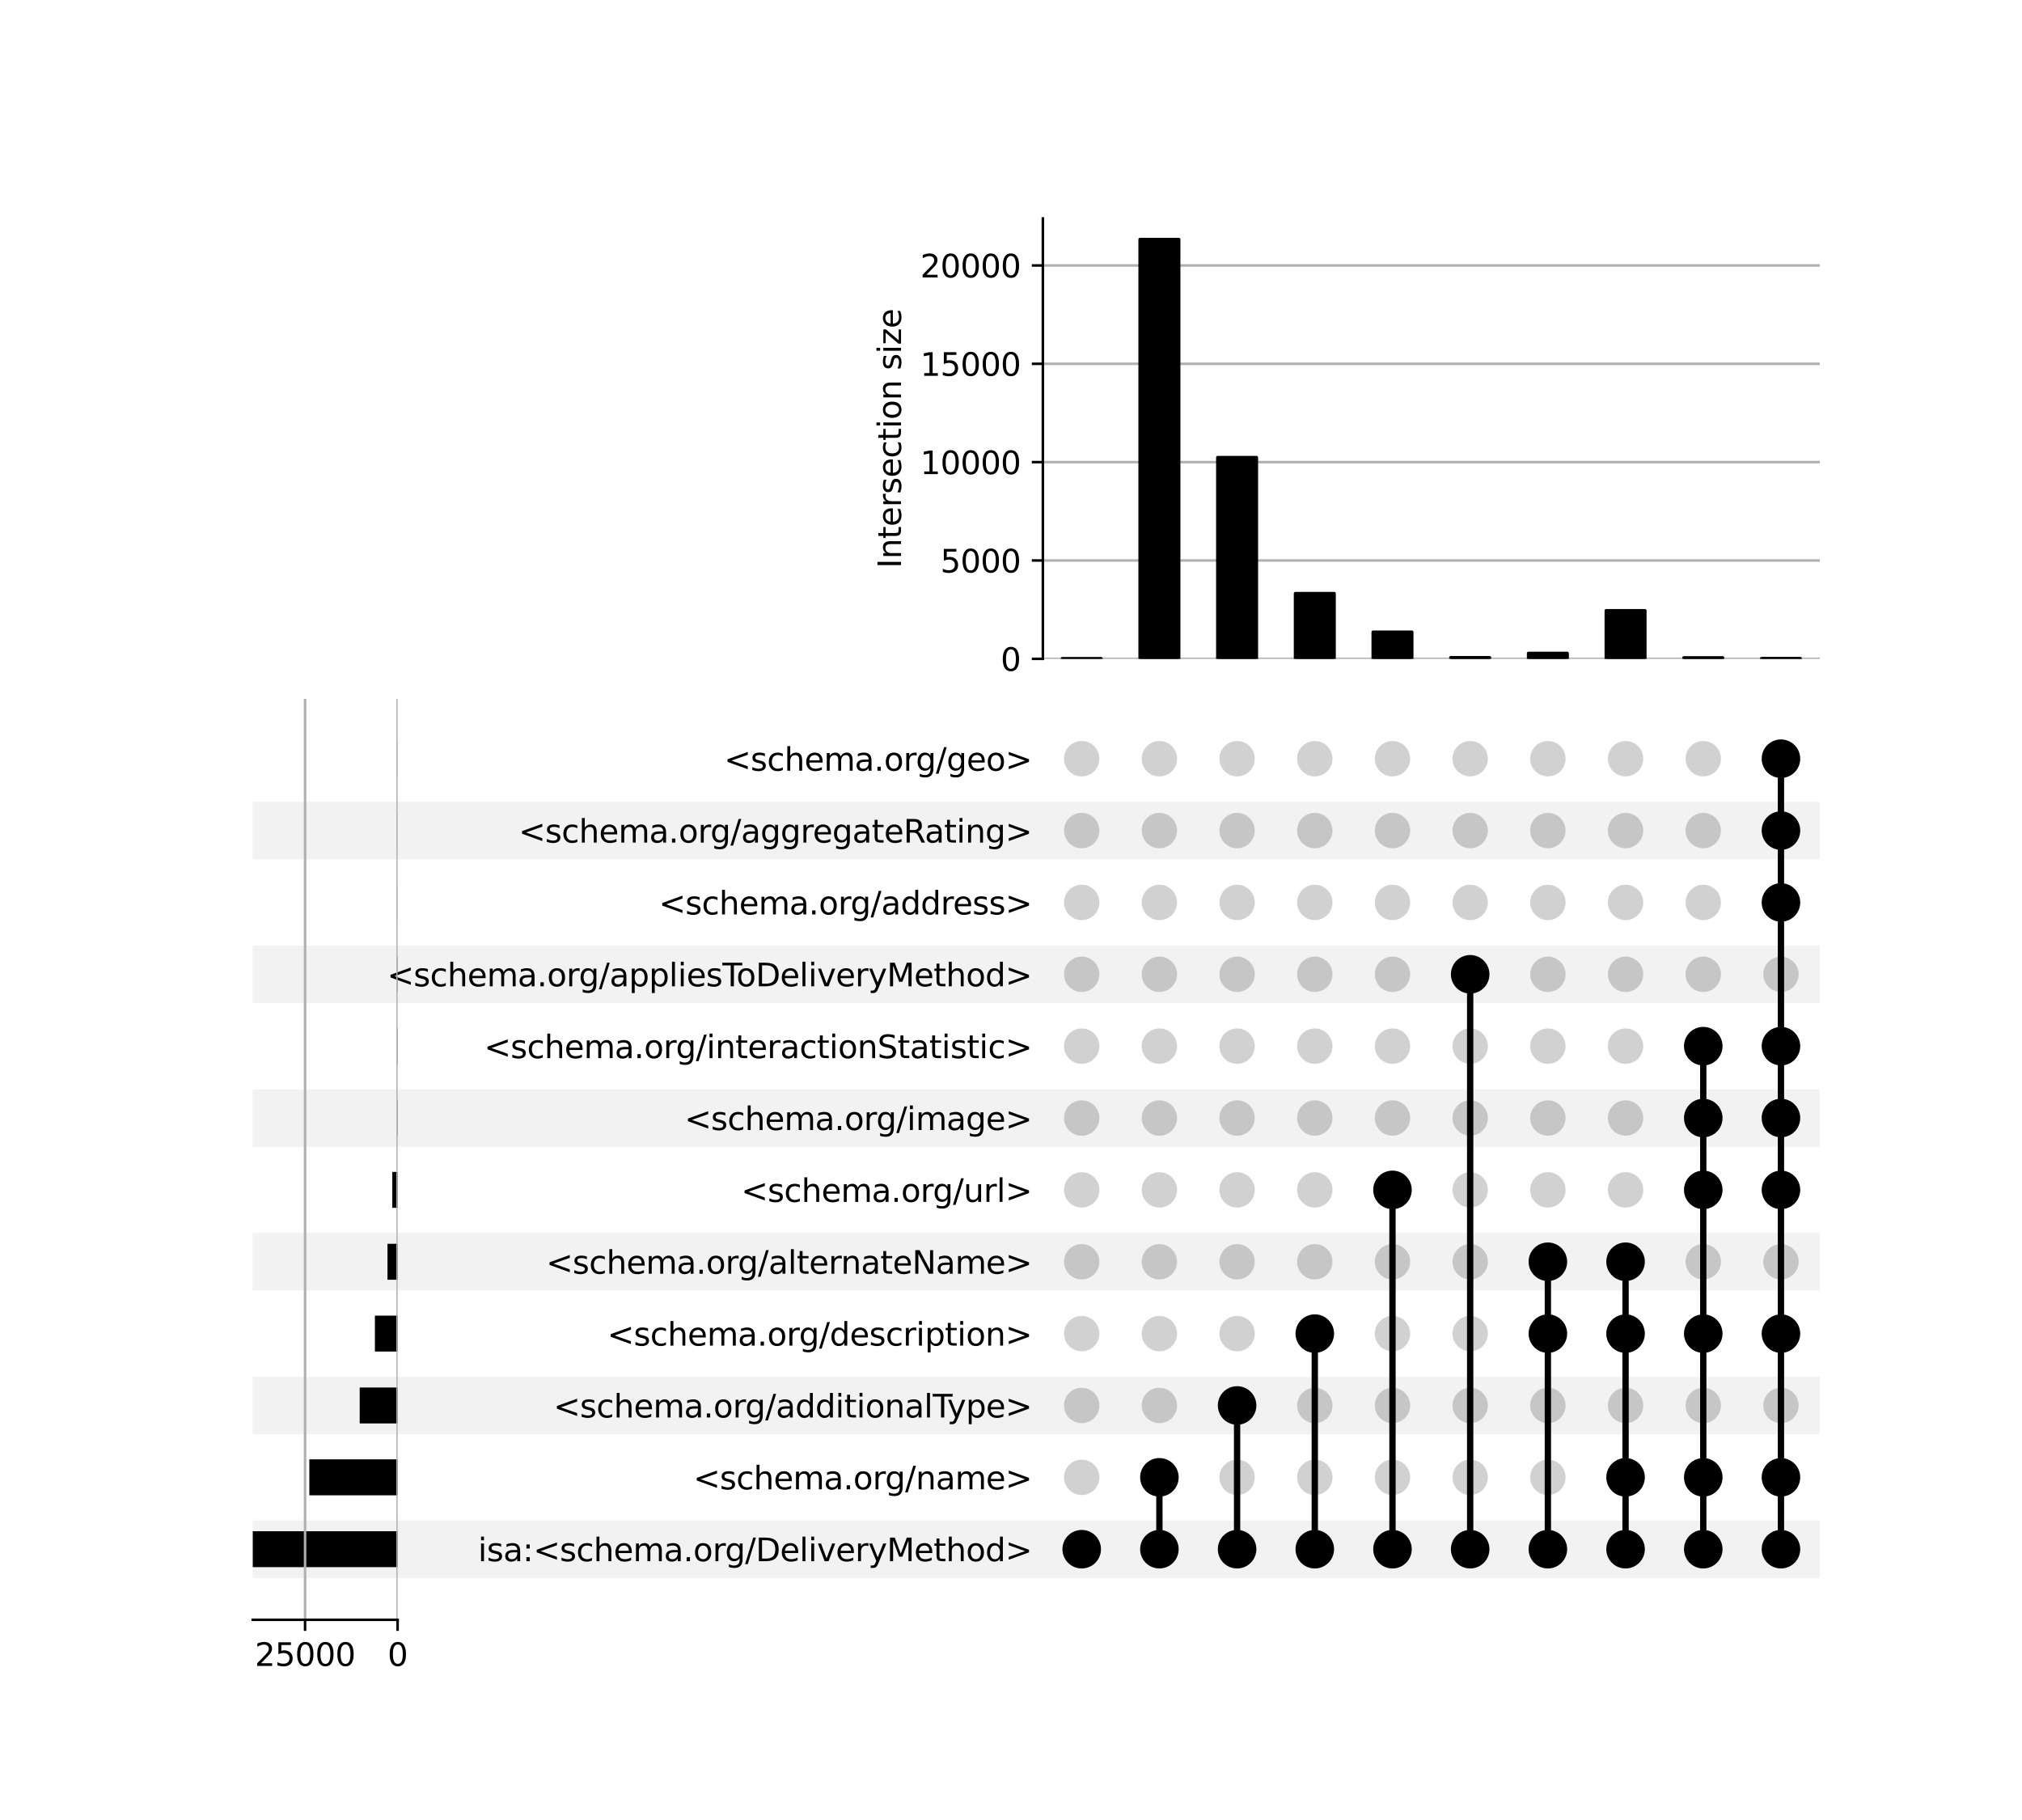 <?xml version="1.0" encoding="utf-8" standalone="no"?>
<!DOCTYPE svg PUBLIC "-//W3C//DTD SVG 1.1//EN"
  "http://www.w3.org/Graphics/SVG/1.1/DTD/svg11.dtd">
<svg xmlns:xlink="http://www.w3.org/1999/xlink" width="640pt" height="576pt" viewBox="0 0 640 576" xmlns="http://www.w3.org/2000/svg" version="1.1">
 <defs>
  <style type="text/css">*{stroke-linejoin: round; stroke-linecap: butt}</style>
 </defs>
 <g id="figure_1">
  <g id="patch_1">
   <path d="M 0 576 
L 640 576 
L 640 0 
L 0 0 
z
" style="fill: #ffffff"/>
  </g>
  <g id="axes_1">
   <g id="patch_2">
    <path d="M 80 499.392 
L 576 499.392 
L 576 481.197 
L 80 481.197 
z
" clip-path="url(#p5367381fc2)" style="fill-opacity: 0.051"/>
   </g>
   <g id="patch_3">
    <path d="M 80 453.905 
L 576 453.905 
L 576 435.711 
L 80 435.711 
z
" clip-path="url(#p5367381fc2)" style="fill-opacity: 0.051"/>
   </g>
   <g id="patch_4">
    <path d="M 80 408.419 
L 576 408.419 
L 576 390.224 
L 80 390.224 
z
" clip-path="url(#p5367381fc2)" style="fill-opacity: 0.051"/>
   </g>
   <g id="patch_5">
    <path d="M 80 362.932 
L 576 362.932 
L 576 344.737 
L 80 344.737 
z
" clip-path="url(#p5367381fc2)" style="fill-opacity: 0.051"/>
   </g>
   <g id="patch_6">
    <path d="M 80 317.445 
L 576 317.445 
L 576 299.251 
L 80 299.251 
z
" clip-path="url(#p5367381fc2)" style="fill-opacity: 0.051"/>
   </g>
   <g id="patch_7">
    <path d="M 80 271.959 
L 576 271.959 
L 576 253.764 
L 80 253.764 
z
" clip-path="url(#p5367381fc2)" style="fill-opacity: 0.051"/>
   </g>
   <g id="matplotlib.axis_1"/>
   <g id="matplotlib.axis_2">
    <g id="ytick_1"/>
    <g id="ytick_2"/>
    <g id="ytick_3"/>
    <g id="ytick_4"/>
    <g id="ytick_5"/>
    <g id="ytick_6"/>
    <g id="ytick_7"/>
    <g id="ytick_8"/>
    <g id="ytick_9"/>
    <g id="ytick_10"/>
    <g id="ytick_11"/>
    <g id="ytick_12"/>
   </g>
  </g>
  <g id="axes_2">
   <g id="matplotlib.axis_3">
    <g id="ytick_13">
     <g id="line2d_1"/>
     <g id="text_1">
      <!-- isa:&lt;schema.org/DeliveryMethod&gt; -->
      <g transform="translate(151.306 494.094) scale(0.1 -0.1)">
       <defs>
        <path id="DejaVuSans-69" d="M 603 3500 
L 1178 3500 
L 1178 0 
L 603 0 
L 603 3500 
z
M 603 4863 
L 1178 4863 
L 1178 4134 
L 603 4134 
L 603 4863 
z
" transform="scale(0.016)"/>
        <path id="DejaVuSans-73" d="M 2834 3397 
L 2834 2853 
Q 2591 2978 2328 3040 
Q 2066 3103 1784 3103 
Q 1356 3103 1142 2972 
Q 928 2841 928 2578 
Q 928 2378 1081 2264 
Q 1234 2150 1697 2047 
L 1894 2003 
Q 2506 1872 2764 1633 
Q 3022 1394 3022 966 
Q 3022 478 2636 193 
Q 2250 -91 1575 -91 
Q 1294 -91 989 -36 
Q 684 19 347 128 
L 347 722 
Q 666 556 975 473 
Q 1284 391 1588 391 
Q 1994 391 2212 530 
Q 2431 669 2431 922 
Q 2431 1156 2273 1281 
Q 2116 1406 1581 1522 
L 1381 1569 
Q 847 1681 609 1914 
Q 372 2147 372 2553 
Q 372 3047 722 3315 
Q 1072 3584 1716 3584 
Q 2034 3584 2315 3537 
Q 2597 3491 2834 3397 
z
" transform="scale(0.016)"/>
        <path id="DejaVuSans-61" d="M 2194 1759 
Q 1497 1759 1228 1600 
Q 959 1441 959 1056 
Q 959 750 1161 570 
Q 1363 391 1709 391 
Q 2188 391 2477 730 
Q 2766 1069 2766 1631 
L 2766 1759 
L 2194 1759 
z
M 3341 1997 
L 3341 0 
L 2766 0 
L 2766 531 
Q 2569 213 2275 61 
Q 1981 -91 1556 -91 
Q 1019 -91 701 211 
Q 384 513 384 1019 
Q 384 1609 779 1909 
Q 1175 2209 1959 2209 
L 2766 2209 
L 2766 2266 
Q 2766 2663 2505 2880 
Q 2244 3097 1772 3097 
Q 1472 3097 1187 3025 
Q 903 2953 641 2809 
L 641 3341 
Q 956 3463 1253 3523 
Q 1550 3584 1831 3584 
Q 2591 3584 2966 3190 
Q 3341 2797 3341 1997 
z
" transform="scale(0.016)"/>
        <path id="DejaVuSans-3a" d="M 750 794 
L 1409 794 
L 1409 0 
L 750 0 
L 750 794 
z
M 750 3309 
L 1409 3309 
L 1409 2516 
L 750 2516 
L 750 3309 
z
" transform="scale(0.016)"/>
        <path id="DejaVuSans-3c" d="M 4684 3150 
L 1459 2003 
L 4684 863 
L 4684 294 
L 678 1747 
L 678 2266 
L 4684 3719 
L 4684 3150 
z
" transform="scale(0.016)"/>
        <path id="DejaVuSans-63" d="M 3122 3366 
L 3122 2828 
Q 2878 2963 2633 3030 
Q 2388 3097 2138 3097 
Q 1578 3097 1268 2742 
Q 959 2388 959 1747 
Q 959 1106 1268 751 
Q 1578 397 2138 397 
Q 2388 397 2633 464 
Q 2878 531 3122 666 
L 3122 134 
Q 2881 22 2623 -34 
Q 2366 -91 2075 -91 
Q 1284 -91 818 406 
Q 353 903 353 1747 
Q 353 2603 823 3093 
Q 1294 3584 2113 3584 
Q 2378 3584 2631 3529 
Q 2884 3475 3122 3366 
z
" transform="scale(0.016)"/>
        <path id="DejaVuSans-68" d="M 3513 2113 
L 3513 0 
L 2938 0 
L 2938 2094 
Q 2938 2591 2744 2837 
Q 2550 3084 2163 3084 
Q 1697 3084 1428 2787 
Q 1159 2491 1159 1978 
L 1159 0 
L 581 0 
L 581 4863 
L 1159 4863 
L 1159 2956 
Q 1366 3272 1645 3428 
Q 1925 3584 2291 3584 
Q 2894 3584 3203 3211 
Q 3513 2838 3513 2113 
z
" transform="scale(0.016)"/>
        <path id="DejaVuSans-65" d="M 3597 1894 
L 3597 1613 
L 953 1613 
Q 991 1019 1311 708 
Q 1631 397 2203 397 
Q 2534 397 2845 478 
Q 3156 559 3463 722 
L 3463 178 
Q 3153 47 2828 -22 
Q 2503 -91 2169 -91 
Q 1331 -91 842 396 
Q 353 884 353 1716 
Q 353 2575 817 3079 
Q 1281 3584 2069 3584 
Q 2775 3584 3186 3129 
Q 3597 2675 3597 1894 
z
M 3022 2063 
Q 3016 2534 2758 2815 
Q 2500 3097 2075 3097 
Q 1594 3097 1305 2825 
Q 1016 2553 972 2059 
L 3022 2063 
z
" transform="scale(0.016)"/>
        <path id="DejaVuSans-6d" d="M 3328 2828 
Q 3544 3216 3844 3400 
Q 4144 3584 4550 3584 
Q 5097 3584 5394 3201 
Q 5691 2819 5691 2113 
L 5691 0 
L 5113 0 
L 5113 2094 
Q 5113 2597 4934 2840 
Q 4756 3084 4391 3084 
Q 3944 3084 3684 2787 
Q 3425 2491 3425 1978 
L 3425 0 
L 2847 0 
L 2847 2094 
Q 2847 2600 2669 2842 
Q 2491 3084 2119 3084 
Q 1678 3084 1418 2786 
Q 1159 2488 1159 1978 
L 1159 0 
L 581 0 
L 581 3500 
L 1159 3500 
L 1159 2956 
Q 1356 3278 1631 3431 
Q 1906 3584 2284 3584 
Q 2666 3584 2933 3390 
Q 3200 3197 3328 2828 
z
" transform="scale(0.016)"/>
        <path id="DejaVuSans-2e" d="M 684 794 
L 1344 794 
L 1344 0 
L 684 0 
L 684 794 
z
" transform="scale(0.016)"/>
        <path id="DejaVuSans-6f" d="M 1959 3097 
Q 1497 3097 1228 2736 
Q 959 2375 959 1747 
Q 959 1119 1226 758 
Q 1494 397 1959 397 
Q 2419 397 2687 759 
Q 2956 1122 2956 1747 
Q 2956 2369 2687 2733 
Q 2419 3097 1959 3097 
z
M 1959 3584 
Q 2709 3584 3137 3096 
Q 3566 2609 3566 1747 
Q 3566 888 3137 398 
Q 2709 -91 1959 -91 
Q 1206 -91 779 398 
Q 353 888 353 1747 
Q 353 2609 779 3096 
Q 1206 3584 1959 3584 
z
" transform="scale(0.016)"/>
        <path id="DejaVuSans-72" d="M 2631 2963 
Q 2534 3019 2420 3045 
Q 2306 3072 2169 3072 
Q 1681 3072 1420 2755 
Q 1159 2438 1159 1844 
L 1159 0 
L 581 0 
L 581 3500 
L 1159 3500 
L 1159 2956 
Q 1341 3275 1631 3429 
Q 1922 3584 2338 3584 
Q 2397 3584 2469 3576 
Q 2541 3569 2628 3553 
L 2631 2963 
z
" transform="scale(0.016)"/>
        <path id="DejaVuSans-67" d="M 2906 1791 
Q 2906 2416 2648 2759 
Q 2391 3103 1925 3103 
Q 1463 3103 1205 2759 
Q 947 2416 947 1791 
Q 947 1169 1205 825 
Q 1463 481 1925 481 
Q 2391 481 2648 825 
Q 2906 1169 2906 1791 
z
M 3481 434 
Q 3481 -459 3084 -895 
Q 2688 -1331 1869 -1331 
Q 1566 -1331 1297 -1286 
Q 1028 -1241 775 -1147 
L 775 -588 
Q 1028 -725 1275 -790 
Q 1522 -856 1778 -856 
Q 2344 -856 2625 -561 
Q 2906 -266 2906 331 
L 2906 616 
Q 2728 306 2450 153 
Q 2172 0 1784 0 
Q 1141 0 747 490 
Q 353 981 353 1791 
Q 353 2603 747 3093 
Q 1141 3584 1784 3584 
Q 2172 3584 2450 3431 
Q 2728 3278 2906 2969 
L 2906 3500 
L 3481 3500 
L 3481 434 
z
" transform="scale(0.016)"/>
        <path id="DejaVuSans-2f" d="M 1625 4666 
L 2156 4666 
L 531 -594 
L 0 -594 
L 1625 4666 
z
" transform="scale(0.016)"/>
        <path id="DejaVuSans-44" d="M 1259 4147 
L 1259 519 
L 2022 519 
Q 2988 519 3436 956 
Q 3884 1394 3884 2338 
Q 3884 3275 3436 3711 
Q 2988 4147 2022 4147 
L 1259 4147 
z
M 628 4666 
L 1925 4666 
Q 3281 4666 3915 4102 
Q 4550 3538 4550 2338 
Q 4550 1131 3912 565 
Q 3275 0 1925 0 
L 628 0 
L 628 4666 
z
" transform="scale(0.016)"/>
        <path id="DejaVuSans-6c" d="M 603 4863 
L 1178 4863 
L 1178 0 
L 603 0 
L 603 4863 
z
" transform="scale(0.016)"/>
        <path id="DejaVuSans-76" d="M 191 3500 
L 800 3500 
L 1894 563 
L 2988 3500 
L 3597 3500 
L 2284 0 
L 1503 0 
L 191 3500 
z
" transform="scale(0.016)"/>
        <path id="DejaVuSans-79" d="M 2059 -325 
Q 1816 -950 1584 -1140 
Q 1353 -1331 966 -1331 
L 506 -1331 
L 506 -850 
L 844 -850 
Q 1081 -850 1212 -737 
Q 1344 -625 1503 -206 
L 1606 56 
L 191 3500 
L 800 3500 
L 1894 763 
L 2988 3500 
L 3597 3500 
L 2059 -325 
z
" transform="scale(0.016)"/>
        <path id="DejaVuSans-4d" d="M 628 4666 
L 1569 4666 
L 2759 1491 
L 3956 4666 
L 4897 4666 
L 4897 0 
L 4281 0 
L 4281 4097 
L 3078 897 
L 2444 897 
L 1241 4097 
L 1241 0 
L 628 0 
L 628 4666 
z
" transform="scale(0.016)"/>
        <path id="DejaVuSans-74" d="M 1172 4494 
L 1172 3500 
L 2356 3500 
L 2356 3053 
L 1172 3053 
L 1172 1153 
Q 1172 725 1289 603 
Q 1406 481 1766 481 
L 2356 481 
L 2356 0 
L 1766 0 
Q 1100 0 847 248 
Q 594 497 594 1153 
L 594 3053 
L 172 3053 
L 172 3500 
L 594 3500 
L 594 4494 
L 1172 4494 
z
" transform="scale(0.016)"/>
        <path id="DejaVuSans-64" d="M 2906 2969 
L 2906 4863 
L 3481 4863 
L 3481 0 
L 2906 0 
L 2906 525 
Q 2725 213 2448 61 
Q 2172 -91 1784 -91 
Q 1150 -91 751 415 
Q 353 922 353 1747 
Q 353 2572 751 3078 
Q 1150 3584 1784 3584 
Q 2172 3584 2448 3432 
Q 2725 3281 2906 2969 
z
M 947 1747 
Q 947 1113 1208 752 
Q 1469 391 1925 391 
Q 2381 391 2643 752 
Q 2906 1113 2906 1747 
Q 2906 2381 2643 2742 
Q 2381 3103 1925 3103 
Q 1469 3103 1208 2742 
Q 947 2381 947 1747 
z
" transform="scale(0.016)"/>
        <path id="DejaVuSans-3e" d="M 678 3150 
L 678 3719 
L 4684 2266 
L 4684 1747 
L 678 294 
L 678 863 
L 3897 2003 
L 678 3150 
z
" transform="scale(0.016)"/>
       </defs>
       <use xlink:href="#DejaVuSans-69"/>
       <use xlink:href="#DejaVuSans-73" x="27.783"/>
       <use xlink:href="#DejaVuSans-61" x="79.883"/>
       <use xlink:href="#DejaVuSans-3a" x="141.162"/>
       <use xlink:href="#DejaVuSans-3c" x="174.854"/>
       <use xlink:href="#DejaVuSans-73" x="258.643"/>
       <use xlink:href="#DejaVuSans-63" x="310.742"/>
       <use xlink:href="#DejaVuSans-68" x="365.723"/>
       <use xlink:href="#DejaVuSans-65" x="429.102"/>
       <use xlink:href="#DejaVuSans-6d" x="490.625"/>
       <use xlink:href="#DejaVuSans-61" x="588.037"/>
       <use xlink:href="#DejaVuSans-2e" x="649.316"/>
       <use xlink:href="#DejaVuSans-6f" x="681.104"/>
       <use xlink:href="#DejaVuSans-72" x="742.285"/>
       <use xlink:href="#DejaVuSans-67" x="781.648"/>
       <use xlink:href="#DejaVuSans-2f" x="845.125"/>
       <use xlink:href="#DejaVuSans-44" x="878.816"/>
       <use xlink:href="#DejaVuSans-65" x="955.818"/>
       <use xlink:href="#DejaVuSans-6c" x="1017.342"/>
       <use xlink:href="#DejaVuSans-69" x="1045.125"/>
       <use xlink:href="#DejaVuSans-76" x="1072.908"/>
       <use xlink:href="#DejaVuSans-65" x="1132.088"/>
       <use xlink:href="#DejaVuSans-72" x="1193.611"/>
       <use xlink:href="#DejaVuSans-79" x="1234.725"/>
       <use xlink:href="#DejaVuSans-4d" x="1293.904"/>
       <use xlink:href="#DejaVuSans-65" x="1380.184"/>
       <use xlink:href="#DejaVuSans-74" x="1441.707"/>
       <use xlink:href="#DejaVuSans-68" x="1480.916"/>
       <use xlink:href="#DejaVuSans-6f" x="1544.295"/>
       <use xlink:href="#DejaVuSans-64" x="1605.477"/>
       <use xlink:href="#DejaVuSans-3e" x="1668.953"/>
      </g>
     </g>
    </g>
    <g id="ytick_14">
     <g id="line2d_2"/>
     <g id="text_2">
      <!-- &lt;schema.org/name&gt; -->
      <g transform="translate(219.448 471.351) scale(0.1 -0.1)">
       <defs>
        <path id="DejaVuSans-6e" d="M 3513 2113 
L 3513 0 
L 2938 0 
L 2938 2094 
Q 2938 2591 2744 2837 
Q 2550 3084 2163 3084 
Q 1697 3084 1428 2787 
Q 1159 2491 1159 1978 
L 1159 0 
L 581 0 
L 581 3500 
L 1159 3500 
L 1159 2956 
Q 1366 3272 1645 3428 
Q 1925 3584 2291 3584 
Q 2894 3584 3203 3211 
Q 3513 2838 3513 2113 
z
" transform="scale(0.016)"/>
       </defs>
       <use xlink:href="#DejaVuSans-3c"/>
       <use xlink:href="#DejaVuSans-73" x="83.789"/>
       <use xlink:href="#DejaVuSans-63" x="135.889"/>
       <use xlink:href="#DejaVuSans-68" x="190.869"/>
       <use xlink:href="#DejaVuSans-65" x="254.248"/>
       <use xlink:href="#DejaVuSans-6d" x="315.771"/>
       <use xlink:href="#DejaVuSans-61" x="413.184"/>
       <use xlink:href="#DejaVuSans-2e" x="474.463"/>
       <use xlink:href="#DejaVuSans-6f" x="506.25"/>
       <use xlink:href="#DejaVuSans-72" x="567.432"/>
       <use xlink:href="#DejaVuSans-67" x="606.795"/>
       <use xlink:href="#DejaVuSans-2f" x="670.271"/>
       <use xlink:href="#DejaVuSans-6e" x="703.963"/>
       <use xlink:href="#DejaVuSans-61" x="767.342"/>
       <use xlink:href="#DejaVuSans-6d" x="828.621"/>
       <use xlink:href="#DejaVuSans-65" x="926.033"/>
       <use xlink:href="#DejaVuSans-3e" x="987.557"/>
      </g>
     </g>
    </g>
    <g id="ytick_15">
     <g id="line2d_3"/>
     <g id="text_3">
      <!-- &lt;schema.org/additionalType&gt; -->
      <g transform="translate(175.178 448.607) scale(0.1 -0.1)">
       <defs>
        <path id="DejaVuSans-54" d="M -19 4666 
L 3928 4666 
L 3928 4134 
L 2272 4134 
L 2272 0 
L 1638 0 
L 1638 4134 
L -19 4134 
L -19 4666 
z
" transform="scale(0.016)"/>
        <path id="DejaVuSans-70" d="M 1159 525 
L 1159 -1331 
L 581 -1331 
L 581 3500 
L 1159 3500 
L 1159 2969 
Q 1341 3281 1617 3432 
Q 1894 3584 2278 3584 
Q 2916 3584 3314 3078 
Q 3713 2572 3713 1747 
Q 3713 922 3314 415 
Q 2916 -91 2278 -91 
Q 1894 -91 1617 61 
Q 1341 213 1159 525 
z
M 3116 1747 
Q 3116 2381 2855 2742 
Q 2594 3103 2138 3103 
Q 1681 3103 1420 2742 
Q 1159 2381 1159 1747 
Q 1159 1113 1420 752 
Q 1681 391 2138 391 
Q 2594 391 2855 752 
Q 3116 1113 3116 1747 
z
" transform="scale(0.016)"/>
       </defs>
       <use xlink:href="#DejaVuSans-3c"/>
       <use xlink:href="#DejaVuSans-73" x="83.789"/>
       <use xlink:href="#DejaVuSans-63" x="135.889"/>
       <use xlink:href="#DejaVuSans-68" x="190.869"/>
       <use xlink:href="#DejaVuSans-65" x="254.248"/>
       <use xlink:href="#DejaVuSans-6d" x="315.771"/>
       <use xlink:href="#DejaVuSans-61" x="413.184"/>
       <use xlink:href="#DejaVuSans-2e" x="474.463"/>
       <use xlink:href="#DejaVuSans-6f" x="506.25"/>
       <use xlink:href="#DejaVuSans-72" x="567.432"/>
       <use xlink:href="#DejaVuSans-67" x="606.795"/>
       <use xlink:href="#DejaVuSans-2f" x="670.271"/>
       <use xlink:href="#DejaVuSans-61" x="703.963"/>
       <use xlink:href="#DejaVuSans-64" x="765.242"/>
       <use xlink:href="#DejaVuSans-64" x="828.719"/>
       <use xlink:href="#DejaVuSans-69" x="892.195"/>
       <use xlink:href="#DejaVuSans-74" x="919.979"/>
       <use xlink:href="#DejaVuSans-69" x="959.188"/>
       <use xlink:href="#DejaVuSans-6f" x="986.971"/>
       <use xlink:href="#DejaVuSans-6e" x="1048.152"/>
       <use xlink:href="#DejaVuSans-61" x="1111.531"/>
       <use xlink:href="#DejaVuSans-6c" x="1172.811"/>
       <use xlink:href="#DejaVuSans-54" x="1200.594"/>
       <use xlink:href="#DejaVuSans-79" x="1246.053"/>
       <use xlink:href="#DejaVuSans-70" x="1305.232"/>
       <use xlink:href="#DejaVuSans-65" x="1368.709"/>
       <use xlink:href="#DejaVuSans-3e" x="1430.232"/>
      </g>
     </g>
    </g>
    <g id="ytick_16">
     <g id="line2d_4"/>
     <g id="text_4">
      <!-- &lt;schema.org/description&gt; -->
      <g transform="translate(192.206 425.864) scale(0.1 -0.1)">
       <use xlink:href="#DejaVuSans-3c"/>
       <use xlink:href="#DejaVuSans-73" x="83.789"/>
       <use xlink:href="#DejaVuSans-63" x="135.889"/>
       <use xlink:href="#DejaVuSans-68" x="190.869"/>
       <use xlink:href="#DejaVuSans-65" x="254.248"/>
       <use xlink:href="#DejaVuSans-6d" x="315.771"/>
       <use xlink:href="#DejaVuSans-61" x="413.184"/>
       <use xlink:href="#DejaVuSans-2e" x="474.463"/>
       <use xlink:href="#DejaVuSans-6f" x="506.25"/>
       <use xlink:href="#DejaVuSans-72" x="567.432"/>
       <use xlink:href="#DejaVuSans-67" x="606.795"/>
       <use xlink:href="#DejaVuSans-2f" x="670.271"/>
       <use xlink:href="#DejaVuSans-64" x="703.963"/>
       <use xlink:href="#DejaVuSans-65" x="767.439"/>
       <use xlink:href="#DejaVuSans-73" x="828.963"/>
       <use xlink:href="#DejaVuSans-63" x="881.062"/>
       <use xlink:href="#DejaVuSans-72" x="936.043"/>
       <use xlink:href="#DejaVuSans-69" x="977.156"/>
       <use xlink:href="#DejaVuSans-70" x="1004.939"/>
       <use xlink:href="#DejaVuSans-74" x="1068.416"/>
       <use xlink:href="#DejaVuSans-69" x="1107.625"/>
       <use xlink:href="#DejaVuSans-6f" x="1135.408"/>
       <use xlink:href="#DejaVuSans-6e" x="1196.59"/>
       <use xlink:href="#DejaVuSans-3e" x="1259.969"/>
      </g>
     </g>
    </g>
    <g id="ytick_17">
     <g id="line2d_5"/>
     <g id="text_5">
      <!-- &lt;schema.org/alternateName&gt; -->
      <g transform="translate(172.85 403.12) scale(0.1 -0.1)">
       <defs>
        <path id="DejaVuSans-4e" d="M 628 4666 
L 1478 4666 
L 3547 763 
L 3547 4666 
L 4159 4666 
L 4159 0 
L 3309 0 
L 1241 3903 
L 1241 0 
L 628 0 
L 628 4666 
z
" transform="scale(0.016)"/>
       </defs>
       <use xlink:href="#DejaVuSans-3c"/>
       <use xlink:href="#DejaVuSans-73" x="83.789"/>
       <use xlink:href="#DejaVuSans-63" x="135.889"/>
       <use xlink:href="#DejaVuSans-68" x="190.869"/>
       <use xlink:href="#DejaVuSans-65" x="254.248"/>
       <use xlink:href="#DejaVuSans-6d" x="315.771"/>
       <use xlink:href="#DejaVuSans-61" x="413.184"/>
       <use xlink:href="#DejaVuSans-2e" x="474.463"/>
       <use xlink:href="#DejaVuSans-6f" x="506.25"/>
       <use xlink:href="#DejaVuSans-72" x="567.432"/>
       <use xlink:href="#DejaVuSans-67" x="606.795"/>
       <use xlink:href="#DejaVuSans-2f" x="670.271"/>
       <use xlink:href="#DejaVuSans-61" x="703.963"/>
       <use xlink:href="#DejaVuSans-6c" x="765.242"/>
       <use xlink:href="#DejaVuSans-74" x="793.025"/>
       <use xlink:href="#DejaVuSans-65" x="832.234"/>
       <use xlink:href="#DejaVuSans-72" x="893.758"/>
       <use xlink:href="#DejaVuSans-6e" x="933.121"/>
       <use xlink:href="#DejaVuSans-61" x="996.5"/>
       <use xlink:href="#DejaVuSans-74" x="1057.779"/>
       <use xlink:href="#DejaVuSans-65" x="1096.988"/>
       <use xlink:href="#DejaVuSans-4e" x="1158.512"/>
       <use xlink:href="#DejaVuSans-61" x="1233.316"/>
       <use xlink:href="#DejaVuSans-6d" x="1294.596"/>
       <use xlink:href="#DejaVuSans-65" x="1392.008"/>
       <use xlink:href="#DejaVuSans-3e" x="1453.531"/>
      </g>
     </g>
    </g>
    <g id="ytick_18">
     <g id="line2d_6"/>
     <g id="text_6">
      <!-- &lt;schema.org/url&gt; -->
      <g transform="translate(234.581 380.377) scale(0.1 -0.1)">
       <defs>
        <path id="DejaVuSans-75" d="M 544 1381 
L 544 3500 
L 1119 3500 
L 1119 1403 
Q 1119 906 1312 657 
Q 1506 409 1894 409 
Q 2359 409 2629 706 
Q 2900 1003 2900 1516 
L 2900 3500 
L 3475 3500 
L 3475 0 
L 2900 0 
L 2900 538 
Q 2691 219 2414 64 
Q 2138 -91 1772 -91 
Q 1169 -91 856 284 
Q 544 659 544 1381 
z
M 1991 3584 
L 1991 3584 
z
" transform="scale(0.016)"/>
       </defs>
       <use xlink:href="#DejaVuSans-3c"/>
       <use xlink:href="#DejaVuSans-73" x="83.789"/>
       <use xlink:href="#DejaVuSans-63" x="135.889"/>
       <use xlink:href="#DejaVuSans-68" x="190.869"/>
       <use xlink:href="#DejaVuSans-65" x="254.248"/>
       <use xlink:href="#DejaVuSans-6d" x="315.771"/>
       <use xlink:href="#DejaVuSans-61" x="413.184"/>
       <use xlink:href="#DejaVuSans-2e" x="474.463"/>
       <use xlink:href="#DejaVuSans-6f" x="506.25"/>
       <use xlink:href="#DejaVuSans-72" x="567.432"/>
       <use xlink:href="#DejaVuSans-67" x="606.795"/>
       <use xlink:href="#DejaVuSans-2f" x="670.271"/>
       <use xlink:href="#DejaVuSans-75" x="703.963"/>
       <use xlink:href="#DejaVuSans-72" x="767.342"/>
       <use xlink:href="#DejaVuSans-6c" x="808.455"/>
       <use xlink:href="#DejaVuSans-3e" x="836.238"/>
      </g>
     </g>
    </g>
    <g id="ytick_19">
     <g id="line2d_7"/>
     <g id="text_7">
      <!-- &lt;schema.org/image&gt; -->
      <g transform="translate(216.659 357.634) scale(0.1 -0.1)">
       <use xlink:href="#DejaVuSans-3c"/>
       <use xlink:href="#DejaVuSans-73" x="83.789"/>
       <use xlink:href="#DejaVuSans-63" x="135.889"/>
       <use xlink:href="#DejaVuSans-68" x="190.869"/>
       <use xlink:href="#DejaVuSans-65" x="254.248"/>
       <use xlink:href="#DejaVuSans-6d" x="315.771"/>
       <use xlink:href="#DejaVuSans-61" x="413.184"/>
       <use xlink:href="#DejaVuSans-2e" x="474.463"/>
       <use xlink:href="#DejaVuSans-6f" x="506.25"/>
       <use xlink:href="#DejaVuSans-72" x="567.432"/>
       <use xlink:href="#DejaVuSans-67" x="606.795"/>
       <use xlink:href="#DejaVuSans-2f" x="670.271"/>
       <use xlink:href="#DejaVuSans-69" x="703.963"/>
       <use xlink:href="#DejaVuSans-6d" x="731.746"/>
       <use xlink:href="#DejaVuSans-61" x="829.158"/>
       <use xlink:href="#DejaVuSans-67" x="890.438"/>
       <use xlink:href="#DejaVuSans-65" x="953.914"/>
       <use xlink:href="#DejaVuSans-3e" x="1015.438"/>
      </g>
     </g>
    </g>
    <g id="ytick_20">
     <g id="line2d_8"/>
     <g id="text_8">
      <!-- &lt;schema.org/interactionStatistic&gt; -->
      <g transform="translate(153.225 334.89) scale(0.1 -0.1)">
       <defs>
        <path id="DejaVuSans-53" d="M 3425 4513 
L 3425 3897 
Q 3066 4069 2747 4153 
Q 2428 4238 2131 4238 
Q 1616 4238 1336 4038 
Q 1056 3838 1056 3469 
Q 1056 3159 1242 3001 
Q 1428 2844 1947 2747 
L 2328 2669 
Q 3034 2534 3370 2195 
Q 3706 1856 3706 1288 
Q 3706 609 3251 259 
Q 2797 -91 1919 -91 
Q 1588 -91 1214 -16 
Q 841 59 441 206 
L 441 856 
Q 825 641 1194 531 
Q 1563 422 1919 422 
Q 2459 422 2753 634 
Q 3047 847 3047 1241 
Q 3047 1584 2836 1778 
Q 2625 1972 2144 2069 
L 1759 2144 
Q 1053 2284 737 2584 
Q 422 2884 422 3419 
Q 422 4038 858 4394 
Q 1294 4750 2059 4750 
Q 2388 4750 2728 4690 
Q 3069 4631 3425 4513 
z
" transform="scale(0.016)"/>
       </defs>
       <use xlink:href="#DejaVuSans-3c"/>
       <use xlink:href="#DejaVuSans-73" x="83.789"/>
       <use xlink:href="#DejaVuSans-63" x="135.889"/>
       <use xlink:href="#DejaVuSans-68" x="190.869"/>
       <use xlink:href="#DejaVuSans-65" x="254.248"/>
       <use xlink:href="#DejaVuSans-6d" x="315.771"/>
       <use xlink:href="#DejaVuSans-61" x="413.184"/>
       <use xlink:href="#DejaVuSans-2e" x="474.463"/>
       <use xlink:href="#DejaVuSans-6f" x="506.25"/>
       <use xlink:href="#DejaVuSans-72" x="567.432"/>
       <use xlink:href="#DejaVuSans-67" x="606.795"/>
       <use xlink:href="#DejaVuSans-2f" x="670.271"/>
       <use xlink:href="#DejaVuSans-69" x="703.963"/>
       <use xlink:href="#DejaVuSans-6e" x="731.746"/>
       <use xlink:href="#DejaVuSans-74" x="795.125"/>
       <use xlink:href="#DejaVuSans-65" x="834.334"/>
       <use xlink:href="#DejaVuSans-72" x="895.857"/>
       <use xlink:href="#DejaVuSans-61" x="936.971"/>
       <use xlink:href="#DejaVuSans-63" x="998.25"/>
       <use xlink:href="#DejaVuSans-74" x="1053.23"/>
       <use xlink:href="#DejaVuSans-69" x="1092.439"/>
       <use xlink:href="#DejaVuSans-6f" x="1120.223"/>
       <use xlink:href="#DejaVuSans-6e" x="1181.404"/>
       <use xlink:href="#DejaVuSans-53" x="1244.783"/>
       <use xlink:href="#DejaVuSans-74" x="1308.26"/>
       <use xlink:href="#DejaVuSans-61" x="1347.469"/>
       <use xlink:href="#DejaVuSans-74" x="1408.748"/>
       <use xlink:href="#DejaVuSans-69" x="1447.957"/>
       <use xlink:href="#DejaVuSans-73" x="1475.74"/>
       <use xlink:href="#DejaVuSans-74" x="1527.84"/>
       <use xlink:href="#DejaVuSans-69" x="1567.049"/>
       <use xlink:href="#DejaVuSans-63" x="1594.832"/>
       <use xlink:href="#DejaVuSans-3e" x="1649.812"/>
      </g>
     </g>
    </g>
    <g id="ytick_21">
     <g id="line2d_9"/>
     <g id="text_9">
      <!-- &lt;schema.org/appliesToDeliveryMethod&gt; -->
      <g transform="translate(122.52 312.147) scale(0.1 -0.1)">
       <use xlink:href="#DejaVuSans-3c"/>
       <use xlink:href="#DejaVuSans-73" x="83.789"/>
       <use xlink:href="#DejaVuSans-63" x="135.889"/>
       <use xlink:href="#DejaVuSans-68" x="190.869"/>
       <use xlink:href="#DejaVuSans-65" x="254.248"/>
       <use xlink:href="#DejaVuSans-6d" x="315.771"/>
       <use xlink:href="#DejaVuSans-61" x="413.184"/>
       <use xlink:href="#DejaVuSans-2e" x="474.463"/>
       <use xlink:href="#DejaVuSans-6f" x="506.25"/>
       <use xlink:href="#DejaVuSans-72" x="567.432"/>
       <use xlink:href="#DejaVuSans-67" x="606.795"/>
       <use xlink:href="#DejaVuSans-2f" x="670.271"/>
       <use xlink:href="#DejaVuSans-61" x="703.963"/>
       <use xlink:href="#DejaVuSans-70" x="765.242"/>
       <use xlink:href="#DejaVuSans-70" x="828.719"/>
       <use xlink:href="#DejaVuSans-6c" x="892.195"/>
       <use xlink:href="#DejaVuSans-69" x="919.979"/>
       <use xlink:href="#DejaVuSans-65" x="947.762"/>
       <use xlink:href="#DejaVuSans-73" x="1009.285"/>
       <use xlink:href="#DejaVuSans-54" x="1061.385"/>
       <use xlink:href="#DejaVuSans-6f" x="1105.469"/>
       <use xlink:href="#DejaVuSans-44" x="1166.65"/>
       <use xlink:href="#DejaVuSans-65" x="1243.652"/>
       <use xlink:href="#DejaVuSans-6c" x="1305.176"/>
       <use xlink:href="#DejaVuSans-69" x="1332.959"/>
       <use xlink:href="#DejaVuSans-76" x="1360.742"/>
       <use xlink:href="#DejaVuSans-65" x="1419.922"/>
       <use xlink:href="#DejaVuSans-72" x="1481.445"/>
       <use xlink:href="#DejaVuSans-79" x="1522.559"/>
       <use xlink:href="#DejaVuSans-4d" x="1581.738"/>
       <use xlink:href="#DejaVuSans-65" x="1668.018"/>
       <use xlink:href="#DejaVuSans-74" x="1729.541"/>
       <use xlink:href="#DejaVuSans-68" x="1768.75"/>
       <use xlink:href="#DejaVuSans-6f" x="1832.129"/>
       <use xlink:href="#DejaVuSans-64" x="1893.311"/>
       <use xlink:href="#DejaVuSans-3e" x="1956.787"/>
      </g>
     </g>
    </g>
    <g id="ytick_22">
     <g id="line2d_10"/>
     <g id="text_10">
      <!-- &lt;schema.org/address&gt; -->
      <g transform="translate(208.525 289.404) scale(0.1 -0.1)">
       <use xlink:href="#DejaVuSans-3c"/>
       <use xlink:href="#DejaVuSans-73" x="83.789"/>
       <use xlink:href="#DejaVuSans-63" x="135.889"/>
       <use xlink:href="#DejaVuSans-68" x="190.869"/>
       <use xlink:href="#DejaVuSans-65" x="254.248"/>
       <use xlink:href="#DejaVuSans-6d" x="315.771"/>
       <use xlink:href="#DejaVuSans-61" x="413.184"/>
       <use xlink:href="#DejaVuSans-2e" x="474.463"/>
       <use xlink:href="#DejaVuSans-6f" x="506.25"/>
       <use xlink:href="#DejaVuSans-72" x="567.432"/>
       <use xlink:href="#DejaVuSans-67" x="606.795"/>
       <use xlink:href="#DejaVuSans-2f" x="670.271"/>
       <use xlink:href="#DejaVuSans-61" x="703.963"/>
       <use xlink:href="#DejaVuSans-64" x="765.242"/>
       <use xlink:href="#DejaVuSans-64" x="828.719"/>
       <use xlink:href="#DejaVuSans-72" x="892.195"/>
       <use xlink:href="#DejaVuSans-65" x="931.059"/>
       <use xlink:href="#DejaVuSans-73" x="992.582"/>
       <use xlink:href="#DejaVuSans-73" x="1044.682"/>
       <use xlink:href="#DejaVuSans-3e" x="1096.781"/>
      </g>
     </g>
    </g>
    <g id="ytick_23">
     <g id="line2d_11"/>
     <g id="text_11">
      <!-- &lt;schema.org/aggregateRating&gt; -->
      <g transform="translate(164.157 266.66) scale(0.1 -0.1)">
       <defs>
        <path id="DejaVuSans-52" d="M 2841 2188 
Q 3044 2119 3236 1894 
Q 3428 1669 3622 1275 
L 4263 0 
L 3584 0 
L 2988 1197 
Q 2756 1666 2539 1819 
Q 2322 1972 1947 1972 
L 1259 1972 
L 1259 0 
L 628 0 
L 628 4666 
L 2053 4666 
Q 2853 4666 3247 4331 
Q 3641 3997 3641 3322 
Q 3641 2881 3436 2590 
Q 3231 2300 2841 2188 
z
M 1259 4147 
L 1259 2491 
L 2053 2491 
Q 2509 2491 2742 2702 
Q 2975 2913 2975 3322 
Q 2975 3731 2742 3939 
Q 2509 4147 2053 4147 
L 1259 4147 
z
" transform="scale(0.016)"/>
       </defs>
       <use xlink:href="#DejaVuSans-3c"/>
       <use xlink:href="#DejaVuSans-73" x="83.789"/>
       <use xlink:href="#DejaVuSans-63" x="135.889"/>
       <use xlink:href="#DejaVuSans-68" x="190.869"/>
       <use xlink:href="#DejaVuSans-65" x="254.248"/>
       <use xlink:href="#DejaVuSans-6d" x="315.771"/>
       <use xlink:href="#DejaVuSans-61" x="413.184"/>
       <use xlink:href="#DejaVuSans-2e" x="474.463"/>
       <use xlink:href="#DejaVuSans-6f" x="506.25"/>
       <use xlink:href="#DejaVuSans-72" x="567.432"/>
       <use xlink:href="#DejaVuSans-67" x="606.795"/>
       <use xlink:href="#DejaVuSans-2f" x="670.271"/>
       <use xlink:href="#DejaVuSans-61" x="703.963"/>
       <use xlink:href="#DejaVuSans-67" x="765.242"/>
       <use xlink:href="#DejaVuSans-67" x="828.719"/>
       <use xlink:href="#DejaVuSans-72" x="892.195"/>
       <use xlink:href="#DejaVuSans-65" x="931.059"/>
       <use xlink:href="#DejaVuSans-67" x="992.582"/>
       <use xlink:href="#DejaVuSans-61" x="1056.059"/>
       <use xlink:href="#DejaVuSans-74" x="1117.338"/>
       <use xlink:href="#DejaVuSans-65" x="1156.547"/>
       <use xlink:href="#DejaVuSans-52" x="1218.07"/>
       <use xlink:href="#DejaVuSans-61" x="1285.303"/>
       <use xlink:href="#DejaVuSans-74" x="1346.582"/>
       <use xlink:href="#DejaVuSans-69" x="1385.791"/>
       <use xlink:href="#DejaVuSans-6e" x="1413.574"/>
       <use xlink:href="#DejaVuSans-67" x="1476.953"/>
       <use xlink:href="#DejaVuSans-3e" x="1540.43"/>
      </g>
     </g>
    </g>
    <g id="ytick_24">
     <g id="line2d_12"/>
     <g id="text_12">
      <!-- &lt;schema.org/geo&gt; -->
      <g transform="translate(229.187 243.917) scale(0.1 -0.1)">
       <use xlink:href="#DejaVuSans-3c"/>
       <use xlink:href="#DejaVuSans-73" x="83.789"/>
       <use xlink:href="#DejaVuSans-63" x="135.889"/>
       <use xlink:href="#DejaVuSans-68" x="190.869"/>
       <use xlink:href="#DejaVuSans-65" x="254.248"/>
       <use xlink:href="#DejaVuSans-6d" x="315.771"/>
       <use xlink:href="#DejaVuSans-61" x="413.184"/>
       <use xlink:href="#DejaVuSans-2e" x="474.463"/>
       <use xlink:href="#DejaVuSans-6f" x="506.25"/>
       <use xlink:href="#DejaVuSans-72" x="567.432"/>
       <use xlink:href="#DejaVuSans-67" x="606.795"/>
       <use xlink:href="#DejaVuSans-2f" x="670.271"/>
       <use xlink:href="#DejaVuSans-67" x="703.963"/>
       <use xlink:href="#DejaVuSans-65" x="767.439"/>
       <use xlink:href="#DejaVuSans-6f" x="828.963"/>
       <use xlink:href="#DejaVuSans-3e" x="890.145"/>
      </g>
     </g>
    </g>
   </g>
   <g id="LineCollection_1">
    <path d="M 342.38 490.295 
L 342.38 490.295 
" clip-path="url(#p42452d78da)" style="fill: none; stroke: #000000; stroke-width: 2"/>
    <path d="M 366.971 490.295 
L 366.971 467.551 
" clip-path="url(#p42452d78da)" style="fill: none; stroke: #000000; stroke-width: 2"/>
    <path d="M 391.563 490.295 
L 391.563 444.808 
" clip-path="url(#p42452d78da)" style="fill: none; stroke: #000000; stroke-width: 2"/>
    <path d="M 416.155 490.295 
L 416.155 422.065 
" clip-path="url(#p42452d78da)" style="fill: none; stroke: #000000; stroke-width: 2"/>
    <path d="M 440.746 490.295 
L 440.746 376.578 
" clip-path="url(#p42452d78da)" style="fill: none; stroke: #000000; stroke-width: 2"/>
    <path d="M 465.338 490.295 
L 465.338 308.348 
" clip-path="url(#p42452d78da)" style="fill: none; stroke: #000000; stroke-width: 2"/>
    <path d="M 489.929 490.295 
L 489.929 399.321 
" clip-path="url(#p42452d78da)" style="fill: none; stroke: #000000; stroke-width: 2"/>
    <path d="M 514.521 490.295 
L 514.521 399.321 
" clip-path="url(#p42452d78da)" style="fill: none; stroke: #000000; stroke-width: 2"/>
    <path d="M 539.113 490.295 
L 539.113 331.091 
" clip-path="url(#p42452d78da)" style="fill: none; stroke: #000000; stroke-width: 2"/>
    <path d="M 563.704 490.295 
L 563.704 240.118 
" clip-path="url(#p42452d78da)" style="fill: none; stroke: #000000; stroke-width: 2"/>
   </g>
   <g id="PathCollection_1">
    <defs>
     <path id="C0_0_8d2c4f387a" d="M 0 5.6 
C 1.485 5.6 2.91 5.01 3.96 3.96 
C 5.01 2.91 5.6 1.485 5.6 -0 
C 5.6 -1.485 5.01 -2.91 3.96 -3.96 
C 2.91 -5.01 1.485 -5.6 0 -5.6 
C -1.485 -5.6 -2.91 -5.01 -3.96 -3.96 
C -5.01 -2.91 -5.6 -1.485 -5.6 0 
C -5.6 1.485 -5.01 2.91 -3.96 3.96 
C -2.91 5.01 -1.485 5.6 0 5.6 
z
"/>
    </defs>
    <g clip-path="url(#p42452d78da)">
     <use xlink:href="#C0_0_8d2c4f387a" x="342.38" y="490.295" style="stroke: #000000"/>
    </g>
    <g clip-path="url(#p42452d78da)">
     <use xlink:href="#C0_0_8d2c4f387a" x="342.38" y="467.551" style="fill-opacity: 0.18"/>
    </g>
    <g clip-path="url(#p42452d78da)">
     <use xlink:href="#C0_0_8d2c4f387a" x="342.38" y="444.808" style="fill-opacity: 0.18"/>
    </g>
    <g clip-path="url(#p42452d78da)">
     <use xlink:href="#C0_0_8d2c4f387a" x="342.38" y="422.065" style="fill-opacity: 0.18"/>
    </g>
    <g clip-path="url(#p42452d78da)">
     <use xlink:href="#C0_0_8d2c4f387a" x="342.38" y="399.321" style="fill-opacity: 0.18"/>
    </g>
    <g clip-path="url(#p42452d78da)">
     <use xlink:href="#C0_0_8d2c4f387a" x="342.38" y="376.578" style="fill-opacity: 0.18"/>
    </g>
    <g clip-path="url(#p42452d78da)">
     <use xlink:href="#C0_0_8d2c4f387a" x="342.38" y="353.835" style="fill-opacity: 0.18"/>
    </g>
    <g clip-path="url(#p42452d78da)">
     <use xlink:href="#C0_0_8d2c4f387a" x="342.38" y="331.091" style="fill-opacity: 0.18"/>
    </g>
    <g clip-path="url(#p42452d78da)">
     <use xlink:href="#C0_0_8d2c4f387a" x="342.38" y="308.348" style="fill-opacity: 0.18"/>
    </g>
    <g clip-path="url(#p42452d78da)">
     <use xlink:href="#C0_0_8d2c4f387a" x="342.38" y="285.605" style="fill-opacity: 0.18"/>
    </g>
    <g clip-path="url(#p42452d78da)">
     <use xlink:href="#C0_0_8d2c4f387a" x="342.38" y="262.861" style="fill-opacity: 0.18"/>
    </g>
    <g clip-path="url(#p42452d78da)">
     <use xlink:href="#C0_0_8d2c4f387a" x="342.38" y="240.118" style="fill-opacity: 0.18"/>
    </g>
    <g clip-path="url(#p42452d78da)">
     <use xlink:href="#C0_0_8d2c4f387a" x="366.971" y="490.295" style="stroke: #000000"/>
    </g>
    <g clip-path="url(#p42452d78da)">
     <use xlink:href="#C0_0_8d2c4f387a" x="366.971" y="467.551" style="stroke: #000000"/>
    </g>
    <g clip-path="url(#p42452d78da)">
     <use xlink:href="#C0_0_8d2c4f387a" x="366.971" y="444.808" style="fill-opacity: 0.18"/>
    </g>
    <g clip-path="url(#p42452d78da)">
     <use xlink:href="#C0_0_8d2c4f387a" x="366.971" y="422.065" style="fill-opacity: 0.18"/>
    </g>
    <g clip-path="url(#p42452d78da)">
     <use xlink:href="#C0_0_8d2c4f387a" x="366.971" y="399.321" style="fill-opacity: 0.18"/>
    </g>
    <g clip-path="url(#p42452d78da)">
     <use xlink:href="#C0_0_8d2c4f387a" x="366.971" y="376.578" style="fill-opacity: 0.18"/>
    </g>
    <g clip-path="url(#p42452d78da)">
     <use xlink:href="#C0_0_8d2c4f387a" x="366.971" y="353.835" style="fill-opacity: 0.18"/>
    </g>
    <g clip-path="url(#p42452d78da)">
     <use xlink:href="#C0_0_8d2c4f387a" x="366.971" y="331.091" style="fill-opacity: 0.18"/>
    </g>
    <g clip-path="url(#p42452d78da)">
     <use xlink:href="#C0_0_8d2c4f387a" x="366.971" y="308.348" style="fill-opacity: 0.18"/>
    </g>
    <g clip-path="url(#p42452d78da)">
     <use xlink:href="#C0_0_8d2c4f387a" x="366.971" y="285.605" style="fill-opacity: 0.18"/>
    </g>
    <g clip-path="url(#p42452d78da)">
     <use xlink:href="#C0_0_8d2c4f387a" x="366.971" y="262.861" style="fill-opacity: 0.18"/>
    </g>
    <g clip-path="url(#p42452d78da)">
     <use xlink:href="#C0_0_8d2c4f387a" x="366.971" y="240.118" style="fill-opacity: 0.18"/>
    </g>
    <g clip-path="url(#p42452d78da)">
     <use xlink:href="#C0_0_8d2c4f387a" x="391.563" y="490.295" style="stroke: #000000"/>
    </g>
    <g clip-path="url(#p42452d78da)">
     <use xlink:href="#C0_0_8d2c4f387a" x="391.563" y="467.551" style="fill-opacity: 0.18"/>
    </g>
    <g clip-path="url(#p42452d78da)">
     <use xlink:href="#C0_0_8d2c4f387a" x="391.563" y="444.808" style="stroke: #000000"/>
    </g>
    <g clip-path="url(#p42452d78da)">
     <use xlink:href="#C0_0_8d2c4f387a" x="391.563" y="422.065" style="fill-opacity: 0.18"/>
    </g>
    <g clip-path="url(#p42452d78da)">
     <use xlink:href="#C0_0_8d2c4f387a" x="391.563" y="399.321" style="fill-opacity: 0.18"/>
    </g>
    <g clip-path="url(#p42452d78da)">
     <use xlink:href="#C0_0_8d2c4f387a" x="391.563" y="376.578" style="fill-opacity: 0.18"/>
    </g>
    <g clip-path="url(#p42452d78da)">
     <use xlink:href="#C0_0_8d2c4f387a" x="391.563" y="353.835" style="fill-opacity: 0.18"/>
    </g>
    <g clip-path="url(#p42452d78da)">
     <use xlink:href="#C0_0_8d2c4f387a" x="391.563" y="331.091" style="fill-opacity: 0.18"/>
    </g>
    <g clip-path="url(#p42452d78da)">
     <use xlink:href="#C0_0_8d2c4f387a" x="391.563" y="308.348" style="fill-opacity: 0.18"/>
    </g>
    <g clip-path="url(#p42452d78da)">
     <use xlink:href="#C0_0_8d2c4f387a" x="391.563" y="285.605" style="fill-opacity: 0.18"/>
    </g>
    <g clip-path="url(#p42452d78da)">
     <use xlink:href="#C0_0_8d2c4f387a" x="391.563" y="262.861" style="fill-opacity: 0.18"/>
    </g>
    <g clip-path="url(#p42452d78da)">
     <use xlink:href="#C0_0_8d2c4f387a" x="391.563" y="240.118" style="fill-opacity: 0.18"/>
    </g>
    <g clip-path="url(#p42452d78da)">
     <use xlink:href="#C0_0_8d2c4f387a" x="416.155" y="490.295" style="stroke: #000000"/>
    </g>
    <g clip-path="url(#p42452d78da)">
     <use xlink:href="#C0_0_8d2c4f387a" x="416.155" y="467.551" style="fill-opacity: 0.18"/>
    </g>
    <g clip-path="url(#p42452d78da)">
     <use xlink:href="#C0_0_8d2c4f387a" x="416.155" y="444.808" style="fill-opacity: 0.18"/>
    </g>
    <g clip-path="url(#p42452d78da)">
     <use xlink:href="#C0_0_8d2c4f387a" x="416.155" y="422.065" style="stroke: #000000"/>
    </g>
    <g clip-path="url(#p42452d78da)">
     <use xlink:href="#C0_0_8d2c4f387a" x="416.155" y="399.321" style="fill-opacity: 0.18"/>
    </g>
    <g clip-path="url(#p42452d78da)">
     <use xlink:href="#C0_0_8d2c4f387a" x="416.155" y="376.578" style="fill-opacity: 0.18"/>
    </g>
    <g clip-path="url(#p42452d78da)">
     <use xlink:href="#C0_0_8d2c4f387a" x="416.155" y="353.835" style="fill-opacity: 0.18"/>
    </g>
    <g clip-path="url(#p42452d78da)">
     <use xlink:href="#C0_0_8d2c4f387a" x="416.155" y="331.091" style="fill-opacity: 0.18"/>
    </g>
    <g clip-path="url(#p42452d78da)">
     <use xlink:href="#C0_0_8d2c4f387a" x="416.155" y="308.348" style="fill-opacity: 0.18"/>
    </g>
    <g clip-path="url(#p42452d78da)">
     <use xlink:href="#C0_0_8d2c4f387a" x="416.155" y="285.605" style="fill-opacity: 0.18"/>
    </g>
    <g clip-path="url(#p42452d78da)">
     <use xlink:href="#C0_0_8d2c4f387a" x="416.155" y="262.861" style="fill-opacity: 0.18"/>
    </g>
    <g clip-path="url(#p42452d78da)">
     <use xlink:href="#C0_0_8d2c4f387a" x="416.155" y="240.118" style="fill-opacity: 0.18"/>
    </g>
    <g clip-path="url(#p42452d78da)">
     <use xlink:href="#C0_0_8d2c4f387a" x="440.746" y="490.295" style="stroke: #000000"/>
    </g>
    <g clip-path="url(#p42452d78da)">
     <use xlink:href="#C0_0_8d2c4f387a" x="440.746" y="467.551" style="fill-opacity: 0.18"/>
    </g>
    <g clip-path="url(#p42452d78da)">
     <use xlink:href="#C0_0_8d2c4f387a" x="440.746" y="444.808" style="fill-opacity: 0.18"/>
    </g>
    <g clip-path="url(#p42452d78da)">
     <use xlink:href="#C0_0_8d2c4f387a" x="440.746" y="422.065" style="fill-opacity: 0.18"/>
    </g>
    <g clip-path="url(#p42452d78da)">
     <use xlink:href="#C0_0_8d2c4f387a" x="440.746" y="399.321" style="fill-opacity: 0.18"/>
    </g>
    <g clip-path="url(#p42452d78da)">
     <use xlink:href="#C0_0_8d2c4f387a" x="440.746" y="376.578" style="stroke: #000000"/>
    </g>
    <g clip-path="url(#p42452d78da)">
     <use xlink:href="#C0_0_8d2c4f387a" x="440.746" y="353.835" style="fill-opacity: 0.18"/>
    </g>
    <g clip-path="url(#p42452d78da)">
     <use xlink:href="#C0_0_8d2c4f387a" x="440.746" y="331.091" style="fill-opacity: 0.18"/>
    </g>
    <g clip-path="url(#p42452d78da)">
     <use xlink:href="#C0_0_8d2c4f387a" x="440.746" y="308.348" style="fill-opacity: 0.18"/>
    </g>
    <g clip-path="url(#p42452d78da)">
     <use xlink:href="#C0_0_8d2c4f387a" x="440.746" y="285.605" style="fill-opacity: 0.18"/>
    </g>
    <g clip-path="url(#p42452d78da)">
     <use xlink:href="#C0_0_8d2c4f387a" x="440.746" y="262.861" style="fill-opacity: 0.18"/>
    </g>
    <g clip-path="url(#p42452d78da)">
     <use xlink:href="#C0_0_8d2c4f387a" x="440.746" y="240.118" style="fill-opacity: 0.18"/>
    </g>
    <g clip-path="url(#p42452d78da)">
     <use xlink:href="#C0_0_8d2c4f387a" x="465.338" y="490.295" style="stroke: #000000"/>
    </g>
    <g clip-path="url(#p42452d78da)">
     <use xlink:href="#C0_0_8d2c4f387a" x="465.338" y="467.551" style="fill-opacity: 0.18"/>
    </g>
    <g clip-path="url(#p42452d78da)">
     <use xlink:href="#C0_0_8d2c4f387a" x="465.338" y="444.808" style="fill-opacity: 0.18"/>
    </g>
    <g clip-path="url(#p42452d78da)">
     <use xlink:href="#C0_0_8d2c4f387a" x="465.338" y="422.065" style="fill-opacity: 0.18"/>
    </g>
    <g clip-path="url(#p42452d78da)">
     <use xlink:href="#C0_0_8d2c4f387a" x="465.338" y="399.321" style="fill-opacity: 0.18"/>
    </g>
    <g clip-path="url(#p42452d78da)">
     <use xlink:href="#C0_0_8d2c4f387a" x="465.338" y="376.578" style="fill-opacity: 0.18"/>
    </g>
    <g clip-path="url(#p42452d78da)">
     <use xlink:href="#C0_0_8d2c4f387a" x="465.338" y="353.835" style="fill-opacity: 0.18"/>
    </g>
    <g clip-path="url(#p42452d78da)">
     <use xlink:href="#C0_0_8d2c4f387a" x="465.338" y="331.091" style="fill-opacity: 0.18"/>
    </g>
    <g clip-path="url(#p42452d78da)">
     <use xlink:href="#C0_0_8d2c4f387a" x="465.338" y="308.348" style="stroke: #000000"/>
    </g>
    <g clip-path="url(#p42452d78da)">
     <use xlink:href="#C0_0_8d2c4f387a" x="465.338" y="285.605" style="fill-opacity: 0.18"/>
    </g>
    <g clip-path="url(#p42452d78da)">
     <use xlink:href="#C0_0_8d2c4f387a" x="465.338" y="262.861" style="fill-opacity: 0.18"/>
    </g>
    <g clip-path="url(#p42452d78da)">
     <use xlink:href="#C0_0_8d2c4f387a" x="465.338" y="240.118" style="fill-opacity: 0.18"/>
    </g>
    <g clip-path="url(#p42452d78da)">
     <use xlink:href="#C0_0_8d2c4f387a" x="489.929" y="490.295" style="stroke: #000000"/>
    </g>
    <g clip-path="url(#p42452d78da)">
     <use xlink:href="#C0_0_8d2c4f387a" x="489.929" y="467.551" style="fill-opacity: 0.18"/>
    </g>
    <g clip-path="url(#p42452d78da)">
     <use xlink:href="#C0_0_8d2c4f387a" x="489.929" y="444.808" style="fill-opacity: 0.18"/>
    </g>
    <g clip-path="url(#p42452d78da)">
     <use xlink:href="#C0_0_8d2c4f387a" x="489.929" y="422.065" style="stroke: #000000"/>
    </g>
    <g clip-path="url(#p42452d78da)">
     <use xlink:href="#C0_0_8d2c4f387a" x="489.929" y="399.321" style="stroke: #000000"/>
    </g>
    <g clip-path="url(#p42452d78da)">
     <use xlink:href="#C0_0_8d2c4f387a" x="489.929" y="376.578" style="fill-opacity: 0.18"/>
    </g>
    <g clip-path="url(#p42452d78da)">
     <use xlink:href="#C0_0_8d2c4f387a" x="489.929" y="353.835" style="fill-opacity: 0.18"/>
    </g>
    <g clip-path="url(#p42452d78da)">
     <use xlink:href="#C0_0_8d2c4f387a" x="489.929" y="331.091" style="fill-opacity: 0.18"/>
    </g>
    <g clip-path="url(#p42452d78da)">
     <use xlink:href="#C0_0_8d2c4f387a" x="489.929" y="308.348" style="fill-opacity: 0.18"/>
    </g>
    <g clip-path="url(#p42452d78da)">
     <use xlink:href="#C0_0_8d2c4f387a" x="489.929" y="285.605" style="fill-opacity: 0.18"/>
    </g>
    <g clip-path="url(#p42452d78da)">
     <use xlink:href="#C0_0_8d2c4f387a" x="489.929" y="262.861" style="fill-opacity: 0.18"/>
    </g>
    <g clip-path="url(#p42452d78da)">
     <use xlink:href="#C0_0_8d2c4f387a" x="489.929" y="240.118" style="fill-opacity: 0.18"/>
    </g>
    <g clip-path="url(#p42452d78da)">
     <use xlink:href="#C0_0_8d2c4f387a" x="514.521" y="490.295" style="stroke: #000000"/>
    </g>
    <g clip-path="url(#p42452d78da)">
     <use xlink:href="#C0_0_8d2c4f387a" x="514.521" y="467.551" style="stroke: #000000"/>
    </g>
    <g clip-path="url(#p42452d78da)">
     <use xlink:href="#C0_0_8d2c4f387a" x="514.521" y="444.808" style="fill-opacity: 0.18"/>
    </g>
    <g clip-path="url(#p42452d78da)">
     <use xlink:href="#C0_0_8d2c4f387a" x="514.521" y="422.065" style="stroke: #000000"/>
    </g>
    <g clip-path="url(#p42452d78da)">
     <use xlink:href="#C0_0_8d2c4f387a" x="514.521" y="399.321" style="stroke: #000000"/>
    </g>
    <g clip-path="url(#p42452d78da)">
     <use xlink:href="#C0_0_8d2c4f387a" x="514.521" y="376.578" style="fill-opacity: 0.18"/>
    </g>
    <g clip-path="url(#p42452d78da)">
     <use xlink:href="#C0_0_8d2c4f387a" x="514.521" y="353.835" style="fill-opacity: 0.18"/>
    </g>
    <g clip-path="url(#p42452d78da)">
     <use xlink:href="#C0_0_8d2c4f387a" x="514.521" y="331.091" style="fill-opacity: 0.18"/>
    </g>
    <g clip-path="url(#p42452d78da)">
     <use xlink:href="#C0_0_8d2c4f387a" x="514.521" y="308.348" style="fill-opacity: 0.18"/>
    </g>
    <g clip-path="url(#p42452d78da)">
     <use xlink:href="#C0_0_8d2c4f387a" x="514.521" y="285.605" style="fill-opacity: 0.18"/>
    </g>
    <g clip-path="url(#p42452d78da)">
     <use xlink:href="#C0_0_8d2c4f387a" x="514.521" y="262.861" style="fill-opacity: 0.18"/>
    </g>
    <g clip-path="url(#p42452d78da)">
     <use xlink:href="#C0_0_8d2c4f387a" x="514.521" y="240.118" style="fill-opacity: 0.18"/>
    </g>
    <g clip-path="url(#p42452d78da)">
     <use xlink:href="#C0_0_8d2c4f387a" x="539.113" y="490.295" style="stroke: #000000"/>
    </g>
    <g clip-path="url(#p42452d78da)">
     <use xlink:href="#C0_0_8d2c4f387a" x="539.113" y="467.551" style="stroke: #000000"/>
    </g>
    <g clip-path="url(#p42452d78da)">
     <use xlink:href="#C0_0_8d2c4f387a" x="539.113" y="444.808" style="fill-opacity: 0.18"/>
    </g>
    <g clip-path="url(#p42452d78da)">
     <use xlink:href="#C0_0_8d2c4f387a" x="539.113" y="422.065" style="stroke: #000000"/>
    </g>
    <g clip-path="url(#p42452d78da)">
     <use xlink:href="#C0_0_8d2c4f387a" x="539.113" y="399.321" style="fill-opacity: 0.18"/>
    </g>
    <g clip-path="url(#p42452d78da)">
     <use xlink:href="#C0_0_8d2c4f387a" x="539.113" y="376.578" style="stroke: #000000"/>
    </g>
    <g clip-path="url(#p42452d78da)">
     <use xlink:href="#C0_0_8d2c4f387a" x="539.113" y="353.835" style="stroke: #000000"/>
    </g>
    <g clip-path="url(#p42452d78da)">
     <use xlink:href="#C0_0_8d2c4f387a" x="539.113" y="331.091" style="stroke: #000000"/>
    </g>
    <g clip-path="url(#p42452d78da)">
     <use xlink:href="#C0_0_8d2c4f387a" x="539.113" y="308.348" style="fill-opacity: 0.18"/>
    </g>
    <g clip-path="url(#p42452d78da)">
     <use xlink:href="#C0_0_8d2c4f387a" x="539.113" y="285.605" style="fill-opacity: 0.18"/>
    </g>
    <g clip-path="url(#p42452d78da)">
     <use xlink:href="#C0_0_8d2c4f387a" x="539.113" y="262.861" style="fill-opacity: 0.18"/>
    </g>
    <g clip-path="url(#p42452d78da)">
     <use xlink:href="#C0_0_8d2c4f387a" x="539.113" y="240.118" style="fill-opacity: 0.18"/>
    </g>
    <g clip-path="url(#p42452d78da)">
     <use xlink:href="#C0_0_8d2c4f387a" x="563.704" y="490.295" style="stroke: #000000"/>
    </g>
    <g clip-path="url(#p42452d78da)">
     <use xlink:href="#C0_0_8d2c4f387a" x="563.704" y="467.551" style="stroke: #000000"/>
    </g>
    <g clip-path="url(#p42452d78da)">
     <use xlink:href="#C0_0_8d2c4f387a" x="563.704" y="444.808" style="fill-opacity: 0.18"/>
    </g>
    <g clip-path="url(#p42452d78da)">
     <use xlink:href="#C0_0_8d2c4f387a" x="563.704" y="422.065" style="stroke: #000000"/>
    </g>
    <g clip-path="url(#p42452d78da)">
     <use xlink:href="#C0_0_8d2c4f387a" x="563.704" y="399.321" style="fill-opacity: 0.18"/>
    </g>
    <g clip-path="url(#p42452d78da)">
     <use xlink:href="#C0_0_8d2c4f387a" x="563.704" y="376.578" style="stroke: #000000"/>
    </g>
    <g clip-path="url(#p42452d78da)">
     <use xlink:href="#C0_0_8d2c4f387a" x="563.704" y="353.835" style="stroke: #000000"/>
    </g>
    <g clip-path="url(#p42452d78da)">
     <use xlink:href="#C0_0_8d2c4f387a" x="563.704" y="331.091" style="stroke: #000000"/>
    </g>
    <g clip-path="url(#p42452d78da)">
     <use xlink:href="#C0_0_8d2c4f387a" x="563.704" y="308.348" style="fill-opacity: 0.18"/>
    </g>
    <g clip-path="url(#p42452d78da)">
     <use xlink:href="#C0_0_8d2c4f387a" x="563.704" y="285.605" style="stroke: #000000"/>
    </g>
    <g clip-path="url(#p42452d78da)">
     <use xlink:href="#C0_0_8d2c4f387a" x="563.704" y="262.861" style="stroke: #000000"/>
    </g>
    <g clip-path="url(#p42452d78da)">
     <use xlink:href="#C0_0_8d2c4f387a" x="563.704" y="240.118" style="stroke: #000000"/>
    </g>
   </g>
  </g>
  <g id="axes_3">
   <g id="patch_8">
    <path d="M 125.849 495.98 
L 80 495.98 
L 80 484.609 
L 125.849 484.609 
z
" clip-path="url(#p25e9d171ed)"/>
   </g>
   <g id="patch_9">
    <path d="M 125.849 473.237 
L 97.905 473.237 
L 97.905 461.865 
L 125.849 461.865 
z
" clip-path="url(#p25e9d171ed)"/>
   </g>
   <g id="patch_10">
    <path d="M 125.849 450.494 
L 113.854 450.494 
L 113.854 439.122 
L 125.849 439.122 
z
" clip-path="url(#p25e9d171ed)"/>
   </g>
   <g id="patch_11">
    <path d="M 125.849 427.75 
L 118.663 427.75 
L 118.663 416.379 
L 125.849 416.379 
z
" clip-path="url(#p25e9d171ed)"/>
   </g>
   <g id="patch_12">
    <path d="M 125.849 405.007 
L 122.646 405.007 
L 122.646 393.635 
L 125.849 393.635 
z
" clip-path="url(#p25e9d171ed)"/>
   </g>
   <g id="patch_13">
    <path d="M 125.849 382.264 
L 124.167 382.264 
L 124.167 370.892 
L 125.849 370.892 
z
" clip-path="url(#p25e9d171ed)"/>
   </g>
   <g id="patch_14">
    <path d="M 125.849 359.52 
L 125.761 359.52 
L 125.761 348.149 
L 125.849 348.149 
z
" clip-path="url(#p25e9d171ed)"/>
   </g>
   <g id="patch_15">
    <path d="M 125.849 336.777 
L 125.761 336.777 
L 125.761 325.405 
L 125.849 325.405 
z
" clip-path="url(#p25e9d171ed)"/>
   </g>
   <g id="patch_16">
    <path d="M 125.849 314.034 
L 125.775 314.034 
L 125.775 302.662 
L 125.849 302.662 
z
" clip-path="url(#p25e9d171ed)"/>
   </g>
   <g id="patch_17">
    <path d="M 125.849 291.29 
L 125.826 291.29 
L 125.826 279.919 
L 125.849 279.919 
z
" clip-path="url(#p25e9d171ed)"/>
   </g>
   <g id="patch_18">
    <path d="M 125.849 268.547 
L 125.826 268.547 
L 125.826 257.175 
L 125.849 257.175 
z
" clip-path="url(#p25e9d171ed)"/>
   </g>
   <g id="patch_19">
    <path d="M 125.849 245.804 
L 125.826 245.804 
L 125.826 234.432 
L 125.849 234.432 
z
" clip-path="url(#p25e9d171ed)"/>
   </g>
   <g id="matplotlib.axis_4">
    <g id="xtick_1">
     <g id="line2d_13">
      <path d="M 125.849 512.64 
L 125.849 221.184 
" clip-path="url(#p25e9d171ed)" style="fill: none; stroke: #b0b0b0; stroke-width: 0.8; stroke-linecap: square"/>
     </g>
     <g id="line2d_14">
      <defs>
       <path id="mdefc622128" d="M 0 0 
L 0 3.5 
" style="stroke: #000000; stroke-width: 0.8"/>
      </defs>
      <g>
       <use xlink:href="#mdefc622128" x="125.849" y="512.64" style="stroke: #000000; stroke-width: 0.8"/>
      </g>
     </g>
     <g id="text_13">
      <!-- 0 -->
      <g transform="translate(122.667 527.238) scale(0.1 -0.1)">
       <defs>
        <path id="DejaVuSans-30" d="M 2034 4250 
Q 1547 4250 1301 3770 
Q 1056 3291 1056 2328 
Q 1056 1369 1301 889 
Q 1547 409 2034 409 
Q 2525 409 2770 889 
Q 3016 1369 3016 2328 
Q 3016 3291 2770 3770 
Q 2525 4250 2034 4250 
z
M 2034 4750 
Q 2819 4750 3233 4129 
Q 3647 3509 3647 2328 
Q 3647 1150 3233 529 
Q 2819 -91 2034 -91 
Q 1250 -91 836 529 
Q 422 1150 422 2328 
Q 422 3509 836 4129 
Q 1250 4750 2034 4750 
z
" transform="scale(0.016)"/>
       </defs>
       <use xlink:href="#DejaVuSans-30"/>
      </g>
     </g>
    </g>
    <g id="xtick_2">
     <g id="line2d_15">
      <path d="M 96.558 512.64 
L 96.558 221.184 
" clip-path="url(#p25e9d171ed)" style="fill: none; stroke: #b0b0b0; stroke-width: 0.8; stroke-linecap: square"/>
     </g>
     <g id="line2d_16">
      <g>
       <use xlink:href="#mdefc622128" x="96.558" y="512.64" style="stroke: #000000; stroke-width: 0.8"/>
      </g>
     </g>
     <g id="text_14">
      <!-- 25000 -->
      <g transform="translate(80.652 527.238) scale(0.1 -0.1)">
       <defs>
        <path id="DejaVuSans-32" d="M 1228 531 
L 3431 531 
L 3431 0 
L 469 0 
L 469 531 
Q 828 903 1448 1529 
Q 2069 2156 2228 2338 
Q 2531 2678 2651 2914 
Q 2772 3150 2772 3378 
Q 2772 3750 2511 3984 
Q 2250 4219 1831 4219 
Q 1534 4219 1204 4116 
Q 875 4013 500 3803 
L 500 4441 
Q 881 4594 1212 4672 
Q 1544 4750 1819 4750 
Q 2544 4750 2975 4387 
Q 3406 4025 3406 3419 
Q 3406 3131 3298 2873 
Q 3191 2616 2906 2266 
Q 2828 2175 2409 1742 
Q 1991 1309 1228 531 
z
" transform="scale(0.016)"/>
        <path id="DejaVuSans-35" d="M 691 4666 
L 3169 4666 
L 3169 4134 
L 1269 4134 
L 1269 2991 
Q 1406 3038 1543 3061 
Q 1681 3084 1819 3084 
Q 2600 3084 3056 2656 
Q 3513 2228 3513 1497 
Q 3513 744 3044 326 
Q 2575 -91 1722 -91 
Q 1428 -91 1123 -41 
Q 819 9 494 109 
L 494 744 
Q 775 591 1075 516 
Q 1375 441 1709 441 
Q 2250 441 2565 725 
Q 2881 1009 2881 1497 
Q 2881 1984 2565 2268 
Q 2250 2553 1709 2553 
Q 1456 2553 1204 2497 
Q 953 2441 691 2322 
L 691 4666 
z
" transform="scale(0.016)"/>
       </defs>
       <use xlink:href="#DejaVuSans-32"/>
       <use xlink:href="#DejaVuSans-35" x="63.623"/>
       <use xlink:href="#DejaVuSans-30" x="127.246"/>
       <use xlink:href="#DejaVuSans-30" x="190.869"/>
       <use xlink:href="#DejaVuSans-30" x="254.492"/>
      </g>
     </g>
    </g>
   </g>
   <g id="patch_20">
    <path d="M 80 512.64 
L 125.849 512.64 
" style="fill: none; stroke: #000000; stroke-width: 0.8; stroke-linejoin: miter; stroke-linecap: square"/>
   </g>
  </g>
  <g id="axes_4">
   <g id="patch_21">
    <path d="M 330.084 208.512 
L 576 208.512 
L 576 69.12 
L 330.084 69.12 
z
" style="fill: #ffffff"/>
   </g>
   <g id="matplotlib.axis_5">
    <g id="ytick_25">
     <g id="line2d_17">
      <path d="M 330.084 208.512 
L 576 208.512 
" clip-path="url(#pa1f7383b1b)" style="fill: none; stroke: #b0b0b0; stroke-width: 0.8; stroke-linecap: square"/>
     </g>
     <g id="line2d_18">
      <defs>
       <path id="m635cf6b680" d="M 0 0 
L -3.5 0 
" style="stroke: #000000; stroke-width: 0.8"/>
      </defs>
      <g>
       <use xlink:href="#m635cf6b680" x="330.084" y="208.512" style="stroke: #000000; stroke-width: 0.8"/>
      </g>
     </g>
     <g id="text_15">
      <!-- 0 -->
      <g transform="translate(316.722 212.311) scale(0.1 -0.1)">
       <use xlink:href="#DejaVuSans-30"/>
      </g>
     </g>
    </g>
    <g id="ytick_26">
     <g id="line2d_19">
      <path d="M 330.084 177.386 
L 576 177.386 
" clip-path="url(#pa1f7383b1b)" style="fill: none; stroke: #b0b0b0; stroke-width: 0.8; stroke-linecap: square"/>
     </g>
     <g id="line2d_20">
      <g>
       <use xlink:href="#m635cf6b680" x="330.084" y="177.386" style="stroke: #000000; stroke-width: 0.8"/>
      </g>
     </g>
     <g id="text_16">
      <!-- 5000 -->
      <g transform="translate(297.634 181.185) scale(0.1 -0.1)">
       <use xlink:href="#DejaVuSans-35"/>
       <use xlink:href="#DejaVuSans-30" x="63.623"/>
       <use xlink:href="#DejaVuSans-30" x="127.246"/>
       <use xlink:href="#DejaVuSans-30" x="190.869"/>
      </g>
     </g>
    </g>
    <g id="ytick_27">
     <g id="line2d_21">
      <path d="M 330.084 146.259 
L 576 146.259 
" clip-path="url(#pa1f7383b1b)" style="fill: none; stroke: #b0b0b0; stroke-width: 0.8; stroke-linecap: square"/>
     </g>
     <g id="line2d_22">
      <g>
       <use xlink:href="#m635cf6b680" x="330.084" y="146.259" style="stroke: #000000; stroke-width: 0.8"/>
      </g>
     </g>
     <g id="text_17">
      <!-- 10000 -->
      <g transform="translate(291.272 150.058) scale(0.1 -0.1)">
       <defs>
        <path id="DejaVuSans-31" d="M 794 531 
L 1825 531 
L 1825 4091 
L 703 3866 
L 703 4441 
L 1819 4666 
L 2450 4666 
L 2450 531 
L 3481 531 
L 3481 0 
L 794 0 
L 794 531 
z
" transform="scale(0.016)"/>
       </defs>
       <use xlink:href="#DejaVuSans-31"/>
       <use xlink:href="#DejaVuSans-30" x="63.623"/>
       <use xlink:href="#DejaVuSans-30" x="127.246"/>
       <use xlink:href="#DejaVuSans-30" x="190.869"/>
       <use xlink:href="#DejaVuSans-30" x="254.492"/>
      </g>
     </g>
    </g>
    <g id="ytick_28">
     <g id="line2d_23">
      <path d="M 330.084 115.133 
L 576 115.133 
" clip-path="url(#pa1f7383b1b)" style="fill: none; stroke: #b0b0b0; stroke-width: 0.8; stroke-linecap: square"/>
     </g>
     <g id="line2d_24">
      <g>
       <use xlink:href="#m635cf6b680" x="330.084" y="115.133" style="stroke: #000000; stroke-width: 0.8"/>
      </g>
     </g>
     <g id="text_18">
      <!-- 15000 -->
      <g transform="translate(291.272 118.932) scale(0.1 -0.1)">
       <use xlink:href="#DejaVuSans-31"/>
       <use xlink:href="#DejaVuSans-35" x="63.623"/>
       <use xlink:href="#DejaVuSans-30" x="127.246"/>
       <use xlink:href="#DejaVuSans-30" x="190.869"/>
       <use xlink:href="#DejaVuSans-30" x="254.492"/>
      </g>
     </g>
    </g>
    <g id="ytick_29">
     <g id="line2d_25">
      <path d="M 330.084 84.006 
L 576 84.006 
" clip-path="url(#pa1f7383b1b)" style="fill: none; stroke: #b0b0b0; stroke-width: 0.8; stroke-linecap: square"/>
     </g>
     <g id="line2d_26">
      <g>
       <use xlink:href="#m635cf6b680" x="330.084" y="84.006" style="stroke: #000000; stroke-width: 0.8"/>
      </g>
     </g>
     <g id="text_19">
      <!-- 20000 -->
      <g transform="translate(291.272 87.805) scale(0.1 -0.1)">
       <use xlink:href="#DejaVuSans-32"/>
       <use xlink:href="#DejaVuSans-30" x="63.623"/>
       <use xlink:href="#DejaVuSans-30" x="127.246"/>
       <use xlink:href="#DejaVuSans-30" x="190.869"/>
       <use xlink:href="#DejaVuSans-30" x="254.492"/>
      </g>
     </g>
    </g>
    <g id="text_20">
     <!-- Intersection size -->
     <g transform="translate(285.192 179.843) rotate(-90) scale(0.1 -0.1)">
      <defs>
       <path id="DejaVuSans-49" d="M 628 4666 
L 1259 4666 
L 1259 0 
L 628 0 
L 628 4666 
z
" transform="scale(0.016)"/>
       <path id="DejaVuSans-20" transform="scale(0.016)"/>
       <path id="DejaVuSans-7a" d="M 353 3500 
L 3084 3500 
L 3084 2975 
L 922 459 
L 3084 459 
L 3084 0 
L 275 0 
L 275 525 
L 2438 3041 
L 353 3041 
L 353 3500 
z
" transform="scale(0.016)"/>
      </defs>
      <use xlink:href="#DejaVuSans-49"/>
      <use xlink:href="#DejaVuSans-6e" x="29.492"/>
      <use xlink:href="#DejaVuSans-74" x="92.871"/>
      <use xlink:href="#DejaVuSans-65" x="132.08"/>
      <use xlink:href="#DejaVuSans-72" x="193.604"/>
      <use xlink:href="#DejaVuSans-73" x="234.717"/>
      <use xlink:href="#DejaVuSans-65" x="286.816"/>
      <use xlink:href="#DejaVuSans-63" x="348.34"/>
      <use xlink:href="#DejaVuSans-74" x="403.32"/>
      <use xlink:href="#DejaVuSans-69" x="442.529"/>
      <use xlink:href="#DejaVuSans-6f" x="470.312"/>
      <use xlink:href="#DejaVuSans-6e" x="531.494"/>
      <use xlink:href="#DejaVuSans-20" x="594.873"/>
      <use xlink:href="#DejaVuSans-73" x="626.66"/>
      <use xlink:href="#DejaVuSans-69" x="678.76"/>
      <use xlink:href="#DejaVuSans-7a" x="706.543"/>
      <use xlink:href="#DejaVuSans-65" x="759.033"/>
     </g>
    </g>
   </g>
   <g id="patch_22">
    <path d="M 330.084 208.512 
L 330.084 69.12 
" style="fill: none; stroke: #000000; stroke-width: 0.8; stroke-linejoin: miter; stroke-linecap: square"/>
   </g>
   <g id="patch_23">
    <path d="M 336.232 208.512 
L 348.528 208.512 
L 348.528 208.425 
L 336.232 208.425 
z
" clip-path="url(#pa1f7383b1b)" style="stroke: #000000; stroke-linejoin: miter"/>
   </g>
   <g id="patch_24">
    <path d="M 360.824 208.512 
L 373.119 208.512 
L 373.119 75.758 
L 360.824 75.758 
z
" clip-path="url(#pa1f7383b1b)" style="stroke: #000000; stroke-linejoin: miter"/>
   </g>
   <g id="patch_25">
    <path d="M 385.415 208.512 
L 397.711 208.512 
L 397.711 144.777 
L 385.415 144.777 
z
" clip-path="url(#pa1f7383b1b)" style="stroke: #000000; stroke-linejoin: miter"/>
   </g>
   <g id="patch_26">
    <path d="M 410.007 208.512 
L 422.303 208.512 
L 422.303 187.819 
L 410.007 187.819 
z
" clip-path="url(#pa1f7383b1b)" style="stroke: #000000; stroke-linejoin: miter"/>
   </g>
   <g id="patch_27">
    <path d="M 434.598 208.512 
L 446.894 208.512 
L 446.894 200.046 
L 434.598 200.046 
z
" clip-path="url(#pa1f7383b1b)" style="stroke: #000000; stroke-linejoin: miter"/>
   </g>
   <g id="patch_28">
    <path d="M 459.19 208.512 
L 471.486 208.512 
L 471.486 208.12 
L 459.19 208.12 
z
" clip-path="url(#pa1f7383b1b)" style="stroke: #000000; stroke-linejoin: miter"/>
   </g>
   <g id="patch_29">
    <path d="M 483.782 208.512 
L 496.077 208.512 
L 496.077 206.75 
L 483.782 206.75 
z
" clip-path="url(#pa1f7383b1b)" style="stroke: #000000; stroke-linejoin: miter"/>
   </g>
   <g id="patch_30">
    <path d="M 508.373 208.512 
L 520.669 208.512 
L 520.669 193.254 
L 508.373 193.254 
z
" clip-path="url(#pa1f7383b1b)" style="stroke: #000000; stroke-linejoin: miter"/>
   </g>
   <g id="patch_31">
    <path d="M 532.965 208.512 
L 545.261 208.512 
L 545.261 208.163 
L 532.965 208.163 
z
" clip-path="url(#pa1f7383b1b)" style="stroke: #000000; stroke-linejoin: miter"/>
   </g>
   <g id="patch_32">
    <path d="M 557.556 208.512 
L 569.852 208.512 
L 569.852 208.394 
L 557.556 208.394 
z
" clip-path="url(#pa1f7383b1b)" style="stroke: #000000; stroke-linejoin: miter"/>
   </g>
  </g>
 </g>
 <defs>
  <clipPath id="p5367381fc2">
   <rect x="80" y="221.184" width="496" height="291.456"/>
  </clipPath>
  <clipPath id="p42452d78da">
   <rect x="330.084" y="221.184" width="245.916" height="291.456"/>
  </clipPath>
  <clipPath id="p25e9d171ed">
   <rect x="80" y="221.184" width="45.849" height="291.456"/>
  </clipPath>
  <clipPath id="pa1f7383b1b">
   <rect x="330.084" y="69.12" width="245.916" height="139.392"/>
  </clipPath>
 </defs>
</svg>
